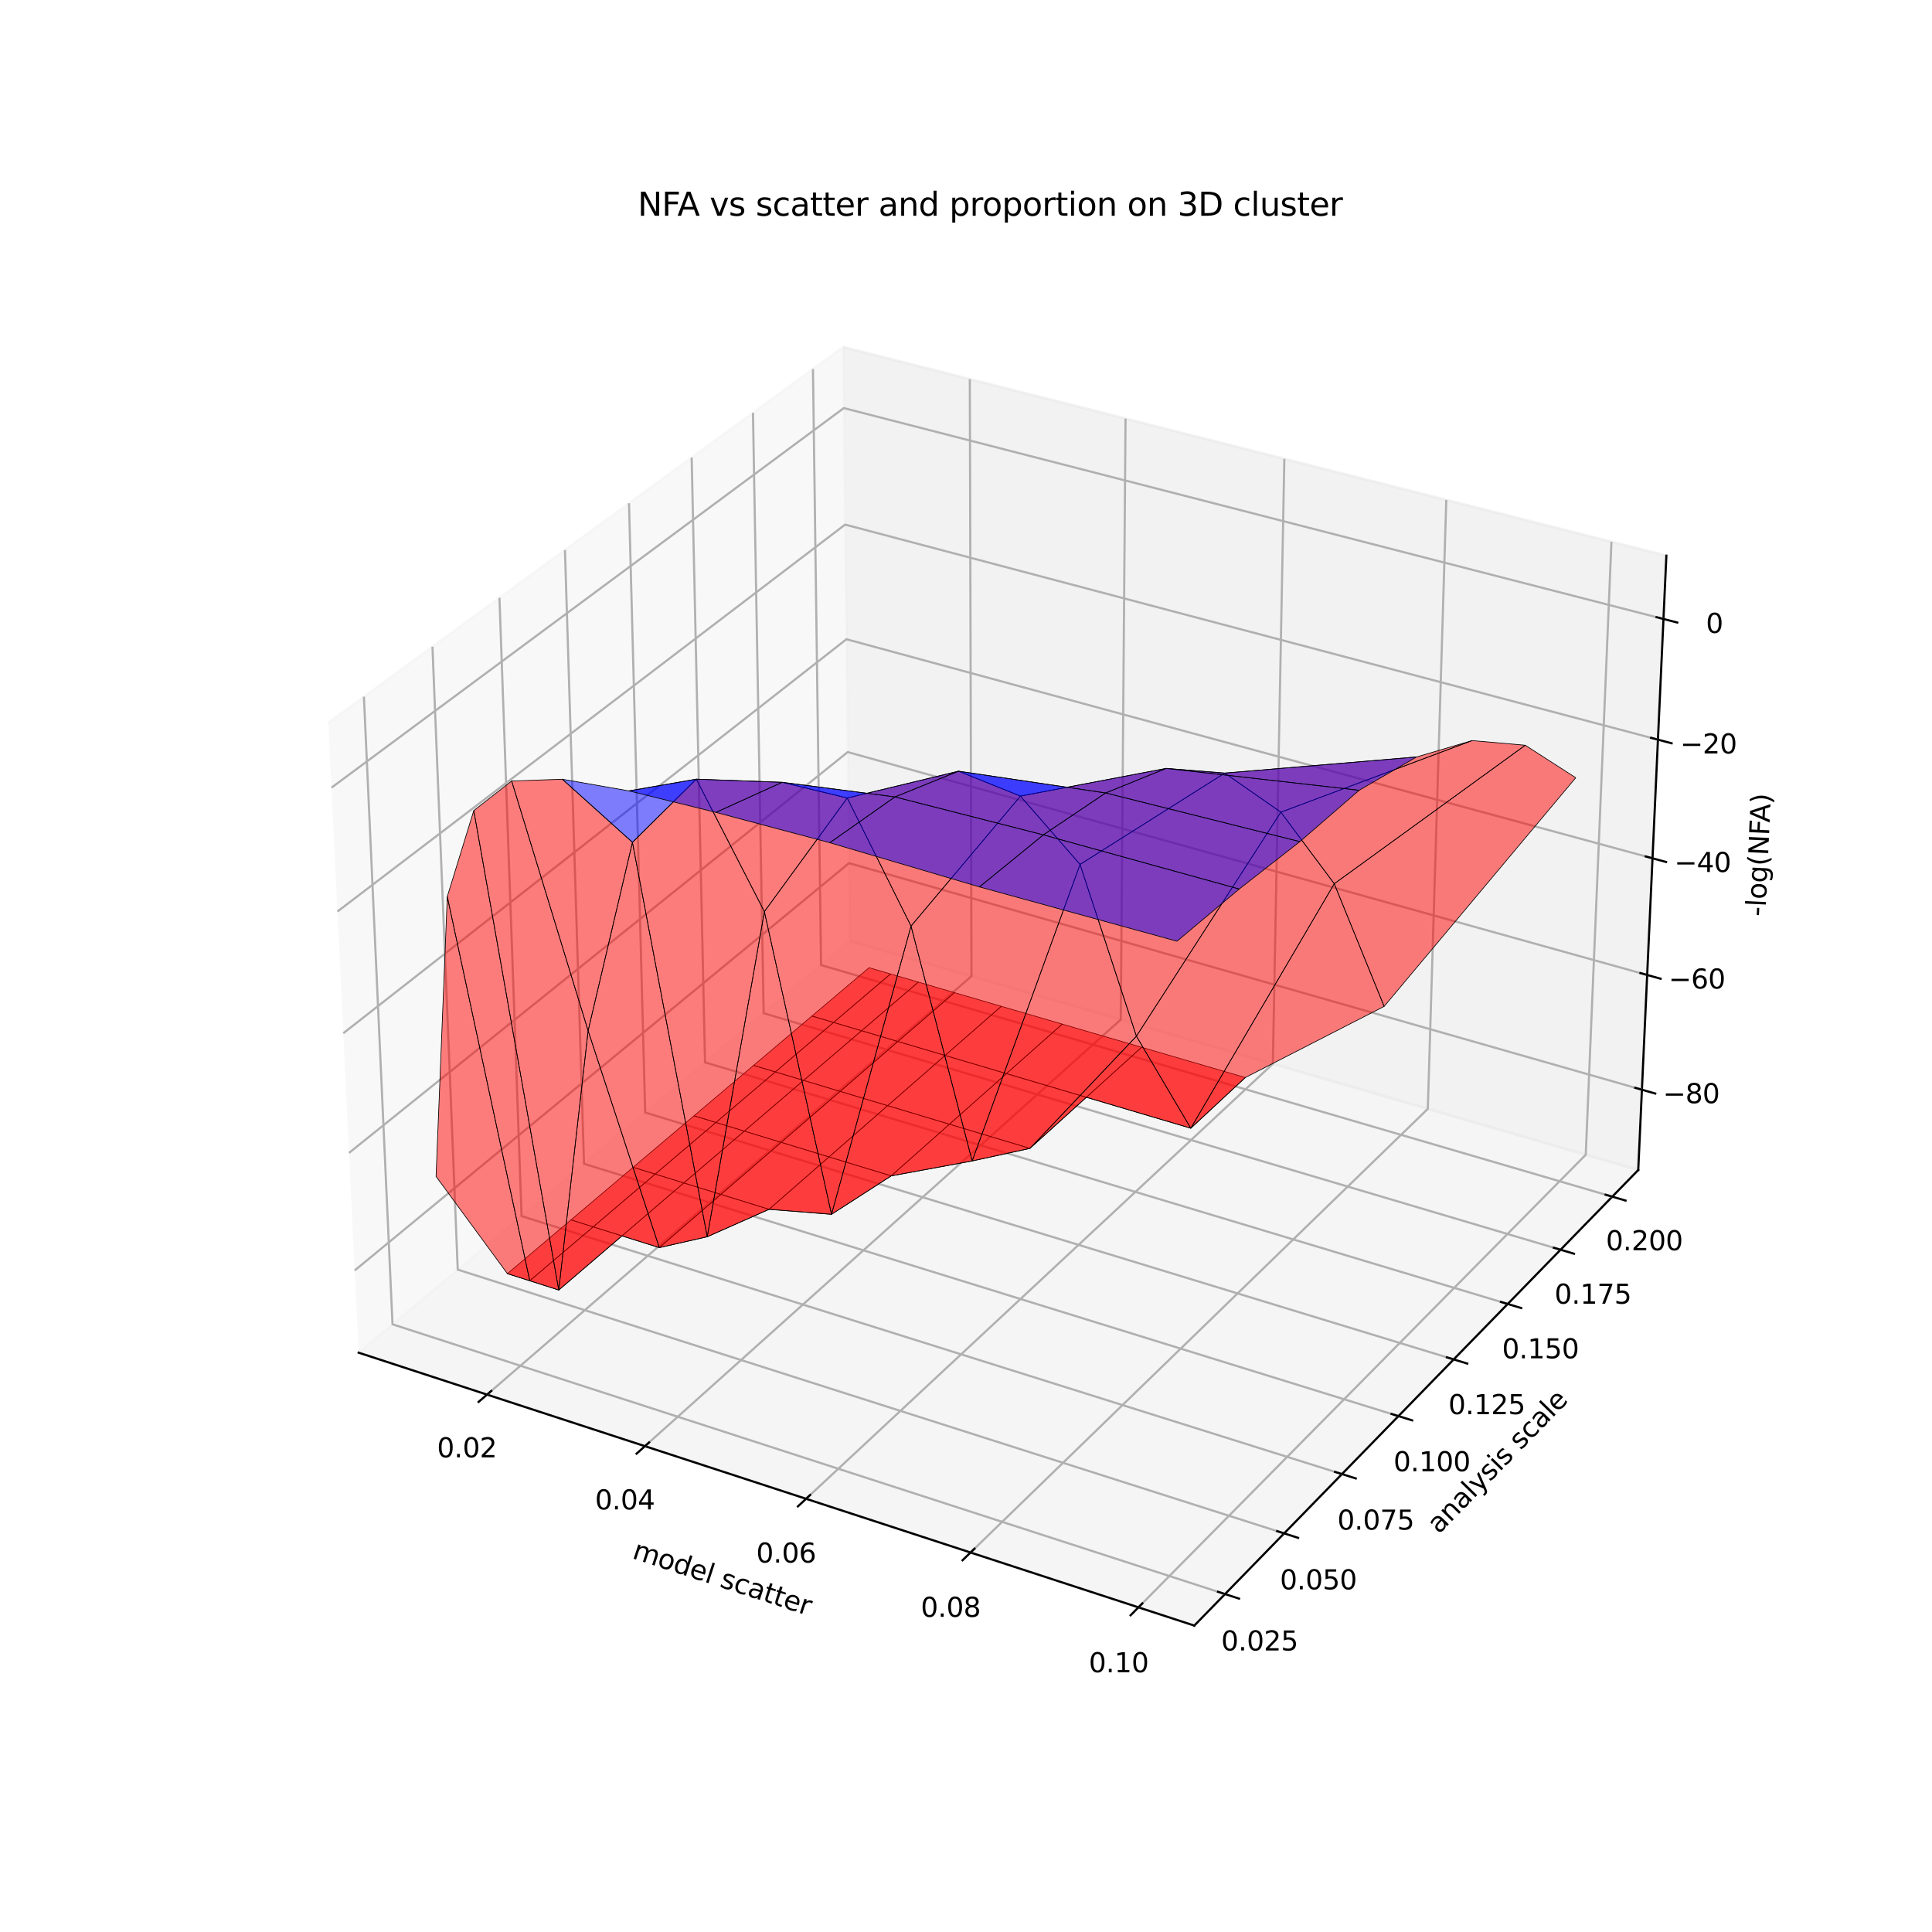 <?xml version="1.0" encoding="utf-8" standalone="no"?>
<!DOCTYPE svg PUBLIC "-//W3C//DTD SVG 1.1//EN"
  "http://www.w3.org/Graphics/SVG/1.1/DTD/svg11.dtd">
<svg xmlns:xlink="http://www.w3.org/1999/xlink" width="720pt" height="720pt" viewBox="0 0 720 720" xmlns="http://www.w3.org/2000/svg" version="1.1">
 <defs>
  <style type="text/css">*{stroke-linejoin: round; stroke-linecap: butt}</style>
 </defs>
 <g id="figure_1">
  <g id="patch_1">
   <path d="M 0 720 
L 720 720 
L 720 0 
L 0 0 
z
" style="fill: #ffffff"/>
  </g>
  <g id="patch_2">
   <path d="M 91.8 640.8 
L 646.2 640.8 
L 646.2 86.4 
L 91.8 86.4 
z
" style="fill: #ffffff"/>
  </g>
  <g id="pane3d_1">
   <g id="patch_3">
    <path d="M 133.661 504.103 
L 316.742 350.641 
L 314.197 129.321 
L 122.355 269.319 
" style="fill: #f2f2f2; opacity: 0.5; stroke: #f2f2f2; stroke-linejoin: miter"/>
   </g>
  </g>
  <g id="pane3d_2">
   <g id="patch_4">
    <path d="M 316.742 350.641 
L 610.522 436.031 
L 621.006 207.088 
L 314.197 129.321 
" style="fill: #e6e6e6; opacity: 0.5; stroke: #e6e6e6; stroke-linejoin: miter"/>
   </g>
  </g>
  <g id="pane3d_3">
   <g id="patch_5">
    <path d="M 133.661 504.103 
L 445.082 605.813 
L 610.522 436.031 
L 316.742 350.641 
" style="fill: #ececec; opacity: 0.5; stroke: #ececec; stroke-linejoin: miter"/>
   </g>
  </g>
  <g id="axis3d_1">
   <g id="line2d_1">
    <path d="M 133.661 504.103 
L 445.082 605.813 
" style="fill: none; stroke: #000000; stroke-width: 0.8; stroke-linecap: square"/>
   </g>
   <g id="text_1">
    <!-- model scatter -->
    <g transform="translate(235.271 580.61)rotate(-341.913)scale(0.1 -0.1)">
     <defs>
      <path id="DejaVuSans-6d" d="M 3328 2828 
Q 3544 3216 3844 3400 
Q 4144 3584 4550 3584 
Q 5097 3584 5394 3201 
Q 5691 2819 5691 2113 
L 5691 0 
L 5113 0 
L 5113 2094 
Q 5113 2597 4934 2840 
Q 4756 3084 4391 3084 
Q 3944 3084 3684 2787 
Q 3425 2491 3425 1978 
L 3425 0 
L 2847 0 
L 2847 2094 
Q 2847 2600 2669 2842 
Q 2491 3084 2119 3084 
Q 1678 3084 1418 2786 
Q 1159 2488 1159 1978 
L 1159 0 
L 581 0 
L 581 3500 
L 1159 3500 
L 1159 2956 
Q 1356 3278 1631 3431 
Q 1906 3584 2284 3584 
Q 2666 3584 2933 3390 
Q 3200 3197 3328 2828 
z
" transform="scale(0.016)"/>
      <path id="DejaVuSans-6f" d="M 1959 3097 
Q 1497 3097 1228 2736 
Q 959 2375 959 1747 
Q 959 1119 1226 758 
Q 1494 397 1959 397 
Q 2419 397 2687 759 
Q 2956 1122 2956 1747 
Q 2956 2369 2687 2733 
Q 2419 3097 1959 3097 
z
M 1959 3584 
Q 2709 3584 3137 3096 
Q 3566 2609 3566 1747 
Q 3566 888 3137 398 
Q 2709 -91 1959 -91 
Q 1206 -91 779 398 
Q 353 888 353 1747 
Q 353 2609 779 3096 
Q 1206 3584 1959 3584 
z
" transform="scale(0.016)"/>
      <path id="DejaVuSans-64" d="M 2906 2969 
L 2906 4863 
L 3481 4863 
L 3481 0 
L 2906 0 
L 2906 525 
Q 2725 213 2448 61 
Q 2172 -91 1784 -91 
Q 1150 -91 751 415 
Q 353 922 353 1747 
Q 353 2572 751 3078 
Q 1150 3584 1784 3584 
Q 2172 3584 2448 3432 
Q 2725 3281 2906 2969 
z
M 947 1747 
Q 947 1113 1208 752 
Q 1469 391 1925 391 
Q 2381 391 2643 752 
Q 2906 1113 2906 1747 
Q 2906 2381 2643 2742 
Q 2381 3103 1925 3103 
Q 1469 3103 1208 2742 
Q 947 2381 947 1747 
z
" transform="scale(0.016)"/>
      <path id="DejaVuSans-65" d="M 3597 1894 
L 3597 1613 
L 953 1613 
Q 991 1019 1311 708 
Q 1631 397 2203 397 
Q 2534 397 2845 478 
Q 3156 559 3463 722 
L 3463 178 
Q 3153 47 2828 -22 
Q 2503 -91 2169 -91 
Q 1331 -91 842 396 
Q 353 884 353 1716 
Q 353 2575 817 3079 
Q 1281 3584 2069 3584 
Q 2775 3584 3186 3129 
Q 3597 2675 3597 1894 
z
M 3022 2063 
Q 3016 2534 2758 2815 
Q 2500 3097 2075 3097 
Q 1594 3097 1305 2825 
Q 1016 2553 972 2059 
L 3022 2063 
z
" transform="scale(0.016)"/>
      <path id="DejaVuSans-6c" d="M 603 4863 
L 1178 4863 
L 1178 0 
L 603 0 
L 603 4863 
z
" transform="scale(0.016)"/>
      <path id="DejaVuSans-20" transform="scale(0.016)"/>
      <path id="DejaVuSans-73" d="M 2834 3397 
L 2834 2853 
Q 2591 2978 2328 3040 
Q 2066 3103 1784 3103 
Q 1356 3103 1142 2972 
Q 928 2841 928 2578 
Q 928 2378 1081 2264 
Q 1234 2150 1697 2047 
L 1894 2003 
Q 2506 1872 2764 1633 
Q 3022 1394 3022 966 
Q 3022 478 2636 193 
Q 2250 -91 1575 -91 
Q 1294 -91 989 -36 
Q 684 19 347 128 
L 347 722 
Q 666 556 975 473 
Q 1284 391 1588 391 
Q 1994 391 2212 530 
Q 2431 669 2431 922 
Q 2431 1156 2273 1281 
Q 2116 1406 1581 1522 
L 1381 1569 
Q 847 1681 609 1914 
Q 372 2147 372 2553 
Q 372 3047 722 3315 
Q 1072 3584 1716 3584 
Q 2034 3584 2315 3537 
Q 2597 3491 2834 3397 
z
" transform="scale(0.016)"/>
      <path id="DejaVuSans-63" d="M 3122 3366 
L 3122 2828 
Q 2878 2963 2633 3030 
Q 2388 3097 2138 3097 
Q 1578 3097 1268 2742 
Q 959 2388 959 1747 
Q 959 1106 1268 751 
Q 1578 397 2138 397 
Q 2388 397 2633 464 
Q 2878 531 3122 666 
L 3122 134 
Q 2881 22 2623 -34 
Q 2366 -91 2075 -91 
Q 1284 -91 818 406 
Q 353 903 353 1747 
Q 353 2603 823 3093 
Q 1294 3584 2113 3584 
Q 2378 3584 2631 3529 
Q 2884 3475 3122 3366 
z
" transform="scale(0.016)"/>
      <path id="DejaVuSans-61" d="M 2194 1759 
Q 1497 1759 1228 1600 
Q 959 1441 959 1056 
Q 959 750 1161 570 
Q 1363 391 1709 391 
Q 2188 391 2477 730 
Q 2766 1069 2766 1631 
L 2766 1759 
L 2194 1759 
z
M 3341 1997 
L 3341 0 
L 2766 0 
L 2766 531 
Q 2569 213 2275 61 
Q 1981 -91 1556 -91 
Q 1019 -91 701 211 
Q 384 513 384 1019 
Q 384 1609 779 1909 
Q 1175 2209 1959 2209 
L 2766 2209 
L 2766 2266 
Q 2766 2663 2505 2880 
Q 2244 3097 1772 3097 
Q 1472 3097 1187 3025 
Q 903 2953 641 2809 
L 641 3341 
Q 956 3463 1253 3523 
Q 1550 3584 1831 3584 
Q 2591 3584 2966 3190 
Q 3341 2797 3341 1997 
z
" transform="scale(0.016)"/>
      <path id="DejaVuSans-74" d="M 1172 4494 
L 1172 3500 
L 2356 3500 
L 2356 3053 
L 1172 3053 
L 1172 1153 
Q 1172 725 1289 603 
Q 1406 481 1766 481 
L 2356 481 
L 2356 0 
L 1766 0 
Q 1100 0 847 248 
Q 594 497 594 1153 
L 594 3053 
L 172 3053 
L 172 3500 
L 594 3500 
L 594 4494 
L 1172 4494 
z
" transform="scale(0.016)"/>
      <path id="DejaVuSans-72" d="M 2631 2963 
Q 2534 3019 2420 3045 
Q 2306 3072 2169 3072 
Q 1681 3072 1420 2755 
Q 1159 2438 1159 1844 
L 1159 0 
L 581 0 
L 581 3500 
L 1159 3500 
L 1159 2956 
Q 1341 3275 1631 3429 
Q 1922 3584 2338 3584 
Q 2397 3584 2469 3576 
Q 2541 3569 2628 3553 
L 2631 2963 
z
" transform="scale(0.016)"/>
     </defs>
     <use xlink:href="#DejaVuSans-6d"/>
     <use xlink:href="#DejaVuSans-6f" x="97.412"/>
     <use xlink:href="#DejaVuSans-64" x="158.594"/>
     <use xlink:href="#DejaVuSans-65" x="222.07"/>
     <use xlink:href="#DejaVuSans-6c" x="283.594"/>
     <use xlink:href="#DejaVuSans-20" x="311.377"/>
     <use xlink:href="#DejaVuSans-73" x="343.164"/>
     <use xlink:href="#DejaVuSans-63" x="395.264"/>
     <use xlink:href="#DejaVuSans-61" x="450.244"/>
     <use xlink:href="#DejaVuSans-74" x="511.523"/>
     <use xlink:href="#DejaVuSans-74" x="550.732"/>
     <use xlink:href="#DejaVuSans-65" x="589.941"/>
     <use xlink:href="#DejaVuSans-72" x="651.465"/>
    </g>
   </g>
   <g id="Line3DCollection_1">
    <path d="M 181.502 519.728 
L 362.042 363.808 
L 361.422 141.291 
" style="fill: none; stroke: #b0b0b0; stroke-width: 0.8"/>
    <path d="M 240.345 538.946 
L 417.675 379.978 
L 419.46 156.002 
" style="fill: none; stroke: #b0b0b0; stroke-width: 0.8"/>
    <path d="M 300.394 558.558 
L 474.352 396.452 
L 478.636 171.001 
" style="fill: none; stroke: #b0b0b0; stroke-width: 0.8"/>
    <path d="M 361.687 578.576 
L 532.105 413.238 
L 538.984 186.298 
" style="fill: none; stroke: #b0b0b0; stroke-width: 0.8"/>
    <path d="M 424.263 599.013 
L 590.963 430.346 
L 600.539 201.9 
" style="fill: none; stroke: #b0b0b0; stroke-width: 0.8"/>
   </g>
   <g id="xtick_1">
    <g id="line2d_2">
     <path d="M 183.075 518.369 
L 178.35 522.45 
" style="fill: none; stroke: #000000; stroke-width: 0.8; stroke-linecap: square"/>
    </g>
    <g id="text_2">
     <!-- 0.02 -->
     <g transform="translate(162.869 543.102)scale(0.1 -0.1)">
      <defs>
       <path id="DejaVuSans-30" d="M 2034 4250 
Q 1547 4250 1301 3770 
Q 1056 3291 1056 2328 
Q 1056 1369 1301 889 
Q 1547 409 2034 409 
Q 2525 409 2770 889 
Q 3016 1369 3016 2328 
Q 3016 3291 2770 3770 
Q 2525 4250 2034 4250 
z
M 2034 4750 
Q 2819 4750 3233 4129 
Q 3647 3509 3647 2328 
Q 3647 1150 3233 529 
Q 2819 -91 2034 -91 
Q 1250 -91 836 529 
Q 422 1150 422 2328 
Q 422 3509 836 4129 
Q 1250 4750 2034 4750 
z
" transform="scale(0.016)"/>
       <path id="DejaVuSans-2e" d="M 684 794 
L 1344 794 
L 1344 0 
L 684 0 
L 684 794 
z
" transform="scale(0.016)"/>
       <path id="DejaVuSans-32" d="M 1228 531 
L 3431 531 
L 3431 0 
L 469 0 
L 469 531 
Q 828 903 1448 1529 
Q 2069 2156 2228 2338 
Q 2531 2678 2651 2914 
Q 2772 3150 2772 3378 
Q 2772 3750 2511 3984 
Q 2250 4219 1831 4219 
Q 1534 4219 1204 4116 
Q 875 4013 500 3803 
L 500 4441 
Q 881 4594 1212 4672 
Q 1544 4750 1819 4750 
Q 2544 4750 2975 4387 
Q 3406 4025 3406 3419 
Q 3406 3131 3298 2873 
Q 3191 2616 2906 2266 
Q 2828 2175 2409 1742 
Q 1991 1309 1228 531 
z
" transform="scale(0.016)"/>
      </defs>
      <use xlink:href="#DejaVuSans-30"/>
      <use xlink:href="#DejaVuSans-2e" x="63.623"/>
      <use xlink:href="#DejaVuSans-30" x="95.41"/>
      <use xlink:href="#DejaVuSans-32" x="159.033"/>
     </g>
    </g>
   </g>
   <g id="xtick_2">
    <g id="line2d_3">
     <path d="M 241.891 537.56 
L 237.246 541.724 
" style="fill: none; stroke: #000000; stroke-width: 0.8; stroke-linecap: square"/>
    </g>
    <g id="text_3">
     <!-- 0.04 -->
     <g transform="translate(221.742 562.515)scale(0.1 -0.1)">
      <defs>
       <path id="DejaVuSans-34" d="M 2419 4116 
L 825 1625 
L 2419 1625 
L 2419 4116 
z
M 2253 4666 
L 3047 4666 
L 3047 1625 
L 3713 1625 
L 3713 1100 
L 3047 1100 
L 3047 0 
L 2419 0 
L 2419 1100 
L 313 1100 
L 313 1709 
L 2253 4666 
z
" transform="scale(0.016)"/>
      </defs>
      <use xlink:href="#DejaVuSans-30"/>
      <use xlink:href="#DejaVuSans-2e" x="63.623"/>
      <use xlink:href="#DejaVuSans-30" x="95.41"/>
      <use xlink:href="#DejaVuSans-34" x="159.033"/>
     </g>
    </g>
   </g>
   <g id="xtick_3">
    <g id="line2d_4">
     <path d="M 301.912 557.143 
L 297.351 561.393 
" style="fill: none; stroke: #000000; stroke-width: 0.8; stroke-linecap: square"/>
    </g>
    <g id="text_4">
     <!-- 0.06 -->
     <g transform="translate(281.824 582.327)scale(0.1 -0.1)">
      <defs>
       <path id="DejaVuSans-36" d="M 2113 2584 
Q 1688 2584 1439 2293 
Q 1191 2003 1191 1497 
Q 1191 994 1439 701 
Q 1688 409 2113 409 
Q 2538 409 2786 701 
Q 3034 994 3034 1497 
Q 3034 2003 2786 2293 
Q 2538 2584 2113 2584 
z
M 3366 4563 
L 3366 3988 
Q 3128 4100 2886 4159 
Q 2644 4219 2406 4219 
Q 1781 4219 1451 3797 
Q 1122 3375 1075 2522 
Q 1259 2794 1537 2939 
Q 1816 3084 2150 3084 
Q 2853 3084 3261 2657 
Q 3669 2231 3669 1497 
Q 3669 778 3244 343 
Q 2819 -91 2113 -91 
Q 1303 -91 875 529 
Q 447 1150 447 2328 
Q 447 3434 972 4092 
Q 1497 4750 2381 4750 
Q 2619 4750 2861 4703 
Q 3103 4656 3366 4563 
z
" transform="scale(0.016)"/>
      </defs>
      <use xlink:href="#DejaVuSans-30"/>
      <use xlink:href="#DejaVuSans-2e" x="63.623"/>
      <use xlink:href="#DejaVuSans-30" x="95.41"/>
      <use xlink:href="#DejaVuSans-36" x="159.033"/>
     </g>
    </g>
   </g>
   <g id="xtick_4">
    <g id="line2d_5">
     <path d="M 363.175 577.132 
L 358.703 581.47 
" style="fill: none; stroke: #000000; stroke-width: 0.8; stroke-linecap: square"/>
    </g>
    <g id="text_5">
     <!-- 0.08 -->
     <g transform="translate(343.152 602.55)scale(0.1 -0.1)">
      <defs>
       <path id="DejaVuSans-38" d="M 2034 2216 
Q 1584 2216 1326 1975 
Q 1069 1734 1069 1313 
Q 1069 891 1326 650 
Q 1584 409 2034 409 
Q 2484 409 2743 651 
Q 3003 894 3003 1313 
Q 3003 1734 2745 1975 
Q 2488 2216 2034 2216 
z
M 1403 2484 
Q 997 2584 770 2862 
Q 544 3141 544 3541 
Q 544 4100 942 4425 
Q 1341 4750 2034 4750 
Q 2731 4750 3128 4425 
Q 3525 4100 3525 3541 
Q 3525 3141 3298 2862 
Q 3072 2584 2669 2484 
Q 3125 2378 3379 2068 
Q 3634 1759 3634 1313 
Q 3634 634 3220 271 
Q 2806 -91 2034 -91 
Q 1263 -91 848 271 
Q 434 634 434 1313 
Q 434 1759 690 2068 
Q 947 2378 1403 2484 
z
M 1172 3481 
Q 1172 3119 1398 2916 
Q 1625 2713 2034 2713 
Q 2441 2713 2670 2916 
Q 2900 3119 2900 3481 
Q 2900 3844 2670 4047 
Q 2441 4250 2034 4250 
Q 1625 4250 1398 4047 
Q 1172 3844 1172 3481 
z
" transform="scale(0.016)"/>
      </defs>
      <use xlink:href="#DejaVuSans-30"/>
      <use xlink:href="#DejaVuSans-2e" x="63.623"/>
      <use xlink:href="#DejaVuSans-30" x="95.41"/>
      <use xlink:href="#DejaVuSans-38" x="159.033"/>
     </g>
    </g>
   </g>
   <g id="xtick_5">
    <g id="line2d_6">
     <path d="M 425.72 597.539 
L 421.342 601.969 
" style="fill: none; stroke: #000000; stroke-width: 0.8; stroke-linecap: square"/>
    </g>
    <g id="text_6">
     <!-- 0.10 -->
     <g transform="translate(405.768 623.197)scale(0.1 -0.1)">
      <defs>
       <path id="DejaVuSans-31" d="M 794 531 
L 1825 531 
L 1825 4091 
L 703 3866 
L 703 4441 
L 1819 4666 
L 2450 4666 
L 2450 531 
L 3481 531 
L 3481 0 
L 794 0 
L 794 531 
z
" transform="scale(0.016)"/>
      </defs>
      <use xlink:href="#DejaVuSans-30"/>
      <use xlink:href="#DejaVuSans-2e" x="63.623"/>
      <use xlink:href="#DejaVuSans-31" x="95.41"/>
      <use xlink:href="#DejaVuSans-30" x="159.033"/>
     </g>
    </g>
   </g>
  </g>
  <g id="axis3d_2">
   <g id="line2d_7">
    <path d="M 610.522 436.031 
L 445.082 605.813 
" style="fill: none; stroke: #000000; stroke-width: 0.8; stroke-linecap: square"/>
   </g>
   <g id="text_7">
    <!-- analysis scale -->
    <g transform="translate(536.207 571.903)rotate(-45.742)scale(0.1 -0.1)">
     <defs>
      <path id="DejaVuSans-6e" d="M 3513 2113 
L 3513 0 
L 2938 0 
L 2938 2094 
Q 2938 2591 2744 2837 
Q 2550 3084 2163 3084 
Q 1697 3084 1428 2787 
Q 1159 2491 1159 1978 
L 1159 0 
L 581 0 
L 581 3500 
L 1159 3500 
L 1159 2956 
Q 1366 3272 1645 3428 
Q 1925 3584 2291 3584 
Q 2894 3584 3203 3211 
Q 3513 2838 3513 2113 
z
" transform="scale(0.016)"/>
      <path id="DejaVuSans-79" d="M 2059 -325 
Q 1816 -950 1584 -1140 
Q 1353 -1331 966 -1331 
L 506 -1331 
L 506 -850 
L 844 -850 
Q 1081 -850 1212 -737 
Q 1344 -625 1503 -206 
L 1606 56 
L 191 3500 
L 800 3500 
L 1894 763 
L 2988 3500 
L 3597 3500 
L 2059 -325 
z
" transform="scale(0.016)"/>
      <path id="DejaVuSans-69" d="M 603 3500 
L 1178 3500 
L 1178 0 
L 603 0 
L 603 3500 
z
M 603 4863 
L 1178 4863 
L 1178 4134 
L 603 4134 
L 603 4863 
z
" transform="scale(0.016)"/>
     </defs>
     <use xlink:href="#DejaVuSans-61"/>
     <use xlink:href="#DejaVuSans-6e" x="61.279"/>
     <use xlink:href="#DejaVuSans-61" x="124.658"/>
     <use xlink:href="#DejaVuSans-6c" x="185.938"/>
     <use xlink:href="#DejaVuSans-79" x="213.721"/>
     <use xlink:href="#DejaVuSans-73" x="272.9"/>
     <use xlink:href="#DejaVuSans-69" x="325"/>
     <use xlink:href="#DejaVuSans-73" x="352.783"/>
     <use xlink:href="#DejaVuSans-20" x="404.883"/>
     <use xlink:href="#DejaVuSans-73" x="436.67"/>
     <use xlink:href="#DejaVuSans-63" x="488.77"/>
     <use xlink:href="#DejaVuSans-61" x="543.75"/>
     <use xlink:href="#DejaVuSans-6c" x="605.029"/>
     <use xlink:href="#DejaVuSans-65" x="632.812"/>
    </g>
   </g>
   <g id="Line3DCollection_2">
    <path d="M 135.621 259.637 
L 146.277 493.528 
L 456.529 594.065 
" style="fill: none; stroke: #b0b0b0; stroke-width: 0.8"/>
    <path d="M 161.164 240.997 
L 170.586 473.151 
L 478.567 571.449 
" style="fill: none; stroke: #b0b0b0; stroke-width: 0.8"/>
    <path d="M 186.131 222.777 
L 194.371 453.214 
L 500.104 549.347 
" style="fill: none; stroke: #b0b0b0; stroke-width: 0.8"/>
    <path d="M 210.541 204.964 
L 217.648 433.703 
L 521.157 527.741 
" style="fill: none; stroke: #b0b0b0; stroke-width: 0.8"/>
    <path d="M 234.413 187.544 
L 240.433 414.605 
L 541.743 506.615 
" style="fill: none; stroke: #b0b0b0; stroke-width: 0.8"/>
    <path d="M 257.763 170.504 
L 262.741 395.905 
L 561.876 485.953 
" style="fill: none; stroke: #b0b0b0; stroke-width: 0.8"/>
    <path d="M 280.61 153.831 
L 284.588 377.593 
L 581.571 465.741 
" style="fill: none; stroke: #b0b0b0; stroke-width: 0.8"/>
    <path d="M 302.968 137.515 
L 305.987 359.655 
L 600.844 445.963 
" style="fill: none; stroke: #b0b0b0; stroke-width: 0.8"/>
   </g>
   <g id="xtick_6">
    <g id="line2d_8">
     <path d="M 453.914 593.218 
L 461.765 595.762 
" style="fill: none; stroke: #000000; stroke-width: 0.8; stroke-linecap: square"/>
    </g>
    <g id="text_8">
     <!-- 0.025 -->
     <g transform="translate(455.092 615.083)scale(0.1 -0.1)">
      <defs>
       <path id="DejaVuSans-35" d="M 691 4666 
L 3169 4666 
L 3169 4134 
L 1269 4134 
L 1269 2991 
Q 1406 3038 1543 3061 
Q 1681 3084 1819 3084 
Q 2600 3084 3056 2656 
Q 3513 2228 3513 1497 
Q 3513 744 3044 326 
Q 2575 -91 1722 -91 
Q 1428 -91 1123 -41 
Q 819 9 494 109 
L 494 744 
Q 775 591 1075 516 
Q 1375 441 1709 441 
Q 2250 441 2565 725 
Q 2881 1009 2881 1497 
Q 2881 1984 2565 2268 
Q 2250 2553 1709 2553 
Q 1456 2553 1204 2497 
Q 953 2441 691 2322 
L 691 4666 
z
" transform="scale(0.016)"/>
      </defs>
      <use xlink:href="#DejaVuSans-30"/>
      <use xlink:href="#DejaVuSans-2e" x="63.623"/>
      <use xlink:href="#DejaVuSans-30" x="95.41"/>
      <use xlink:href="#DejaVuSans-32" x="159.033"/>
      <use xlink:href="#DejaVuSans-35" x="222.656"/>
     </g>
    </g>
   </g>
   <g id="xtick_7">
    <g id="line2d_9">
     <path d="M 475.973 570.621 
L 483.761 573.107 
" style="fill: none; stroke: #000000; stroke-width: 0.8; stroke-linecap: square"/>
    </g>
    <g id="text_9">
     <!-- 0.050 -->
     <g transform="translate(476.988 592.306)scale(0.1 -0.1)">
      <use xlink:href="#DejaVuSans-30"/>
      <use xlink:href="#DejaVuSans-2e" x="63.623"/>
      <use xlink:href="#DejaVuSans-30" x="95.41"/>
      <use xlink:href="#DejaVuSans-35" x="159.033"/>
      <use xlink:href="#DejaVuSans-30" x="222.656"/>
     </g>
    </g>
   </g>
   <g id="xtick_8">
    <g id="line2d_10">
     <path d="M 497.53 548.537 
L 505.257 550.967 
" style="fill: none; stroke: #000000; stroke-width: 0.8; stroke-linecap: square"/>
    </g>
    <g id="text_10">
     <!-- 0.075 -->
     <g transform="translate(498.386 570.047)scale(0.1 -0.1)">
      <defs>
       <path id="DejaVuSans-37" d="M 525 4666 
L 3525 4666 
L 3525 4397 
L 1831 0 
L 1172 0 
L 2766 4134 
L 525 4134 
L 525 4666 
z
" transform="scale(0.016)"/>
      </defs>
      <use xlink:href="#DejaVuSans-30"/>
      <use xlink:href="#DejaVuSans-2e" x="63.623"/>
      <use xlink:href="#DejaVuSans-30" x="95.41"/>
      <use xlink:href="#DejaVuSans-37" x="159.033"/>
      <use xlink:href="#DejaVuSans-35" x="222.656"/>
     </g>
    </g>
   </g>
   <g id="xtick_9">
    <g id="line2d_11">
     <path d="M 518.604 526.95 
L 526.27 529.325 
" style="fill: none; stroke: #000000; stroke-width: 0.8; stroke-linecap: square"/>
    </g>
    <g id="text_11">
     <!-- 0.100 -->
     <g transform="translate(519.304 548.288)scale(0.1 -0.1)">
      <use xlink:href="#DejaVuSans-30"/>
      <use xlink:href="#DejaVuSans-2e" x="63.623"/>
      <use xlink:href="#DejaVuSans-31" x="95.41"/>
      <use xlink:href="#DejaVuSans-30" x="159.033"/>
      <use xlink:href="#DejaVuSans-30" x="222.656"/>
     </g>
    </g>
   </g>
   <g id="xtick_10">
    <g id="line2d_12">
     <path d="M 539.209 505.841 
L 546.816 508.164 
" style="fill: none; stroke: #000000; stroke-width: 0.8; stroke-linecap: square"/>
    </g>
    <g id="text_12">
     <!-- 0.125 -->
     <g transform="translate(539.756 527.012)scale(0.1 -0.1)">
      <use xlink:href="#DejaVuSans-30"/>
      <use xlink:href="#DejaVuSans-2e" x="63.623"/>
      <use xlink:href="#DejaVuSans-31" x="95.41"/>
      <use xlink:href="#DejaVuSans-32" x="159.033"/>
      <use xlink:href="#DejaVuSans-35" x="222.656"/>
     </g>
    </g>
   </g>
   <g id="xtick_11">
    <g id="line2d_13">
     <path d="M 559.362 485.197 
L 566.91 487.469 
" style="fill: none; stroke: #000000; stroke-width: 0.8; stroke-linecap: square"/>
    </g>
    <g id="text_13">
     <!-- 0.150 -->
     <g transform="translate(559.76 506.204)scale(0.1 -0.1)">
      <use xlink:href="#DejaVuSans-30"/>
      <use xlink:href="#DejaVuSans-2e" x="63.623"/>
      <use xlink:href="#DejaVuSans-31" x="95.41"/>
      <use xlink:href="#DejaVuSans-35" x="159.033"/>
      <use xlink:href="#DejaVuSans-30" x="222.656"/>
     </g>
    </g>
   </g>
   <g id="xtick_12">
    <g id="line2d_14">
     <path d="M 579.077 465 
L 586.566 467.223 
" style="fill: none; stroke: #000000; stroke-width: 0.8; stroke-linecap: square"/>
    </g>
    <g id="text_14">
     <!-- 0.175 -->
     <g transform="translate(579.328 485.849)scale(0.1 -0.1)">
      <use xlink:href="#DejaVuSans-30"/>
      <use xlink:href="#DejaVuSans-2e" x="63.623"/>
      <use xlink:href="#DejaVuSans-31" x="95.41"/>
      <use xlink:href="#DejaVuSans-37" x="159.033"/>
      <use xlink:href="#DejaVuSans-35" x="222.656"/>
     </g>
    </g>
   </g>
   <g id="xtick_13">
    <g id="line2d_15">
     <path d="M 598.368 445.238 
L 605.8 447.414 
" style="fill: none; stroke: #000000; stroke-width: 0.8; stroke-linecap: square"/>
    </g>
    <g id="text_15">
     <!-- 0.200 -->
     <g transform="translate(598.475 465.931)scale(0.1 -0.1)">
      <use xlink:href="#DejaVuSans-30"/>
      <use xlink:href="#DejaVuSans-2e" x="63.623"/>
      <use xlink:href="#DejaVuSans-32" x="95.41"/>
      <use xlink:href="#DejaVuSans-30" x="159.033"/>
      <use xlink:href="#DejaVuSans-30" x="222.656"/>
     </g>
    </g>
   </g>
  </g>
  <g id="axis3d_3">
   <g id="line2d_16">
    <path d="M 610.522 436.031 
L 621.006 207.088 
" style="fill: none; stroke: #000000; stroke-width: 0.8; stroke-linecap: square"/>
   </g>
   <g id="text_16">
    <!-- -log(NFA) -->
    <g transform="translate(657.873 341.65)rotate(-87.378)scale(0.1 -0.1)">
     <defs>
      <path id="DejaVuSans-2d" d="M 313 2009 
L 1997 2009 
L 1997 1497 
L 313 1497 
L 313 2009 
z
" transform="scale(0.016)"/>
      <path id="DejaVuSans-67" d="M 2906 1791 
Q 2906 2416 2648 2759 
Q 2391 3103 1925 3103 
Q 1463 3103 1205 2759 
Q 947 2416 947 1791 
Q 947 1169 1205 825 
Q 1463 481 1925 481 
Q 2391 481 2648 825 
Q 2906 1169 2906 1791 
z
M 3481 434 
Q 3481 -459 3084 -895 
Q 2688 -1331 1869 -1331 
Q 1566 -1331 1297 -1286 
Q 1028 -1241 775 -1147 
L 775 -588 
Q 1028 -725 1275 -790 
Q 1522 -856 1778 -856 
Q 2344 -856 2625 -561 
Q 2906 -266 2906 331 
L 2906 616 
Q 2728 306 2450 153 
Q 2172 0 1784 0 
Q 1141 0 747 490 
Q 353 981 353 1791 
Q 353 2603 747 3093 
Q 1141 3584 1784 3584 
Q 2172 3584 2450 3431 
Q 2728 3278 2906 2969 
L 2906 3500 
L 3481 3500 
L 3481 434 
z
" transform="scale(0.016)"/>
      <path id="DejaVuSans-28" d="M 1984 4856 
Q 1566 4138 1362 3434 
Q 1159 2731 1159 2009 
Q 1159 1288 1364 580 
Q 1569 -128 1984 -844 
L 1484 -844 
Q 1016 -109 783 600 
Q 550 1309 550 2009 
Q 550 2706 781 3412 
Q 1013 4119 1484 4856 
L 1984 4856 
z
" transform="scale(0.016)"/>
      <path id="DejaVuSans-4e" d="M 628 4666 
L 1478 4666 
L 3547 763 
L 3547 4666 
L 4159 4666 
L 4159 0 
L 3309 0 
L 1241 3903 
L 1241 0 
L 628 0 
L 628 4666 
z
" transform="scale(0.016)"/>
      <path id="DejaVuSans-46" d="M 628 4666 
L 3309 4666 
L 3309 4134 
L 1259 4134 
L 1259 2759 
L 3109 2759 
L 3109 2228 
L 1259 2228 
L 1259 0 
L 628 0 
L 628 4666 
z
" transform="scale(0.016)"/>
      <path id="DejaVuSans-41" d="M 2188 4044 
L 1331 1722 
L 3047 1722 
L 2188 4044 
z
M 1831 4666 
L 2547 4666 
L 4325 0 
L 3669 0 
L 3244 1197 
L 1141 1197 
L 716 0 
L 50 0 
L 1831 4666 
z
" transform="scale(0.016)"/>
      <path id="DejaVuSans-29" d="M 513 4856 
L 1013 4856 
Q 1481 4119 1714 3412 
Q 1947 2706 1947 2009 
Q 1947 1309 1714 600 
Q 1481 -109 1013 -844 
L 513 -844 
Q 928 -128 1133 580 
Q 1338 1288 1338 2009 
Q 1338 2731 1133 3434 
Q 928 4138 513 4856 
z
" transform="scale(0.016)"/>
     </defs>
     <use xlink:href="#DejaVuSans-2d"/>
     <use xlink:href="#DejaVuSans-6c" x="36.084"/>
     <use xlink:href="#DejaVuSans-6f" x="63.867"/>
     <use xlink:href="#DejaVuSans-67" x="125.049"/>
     <use xlink:href="#DejaVuSans-28" x="188.525"/>
     <use xlink:href="#DejaVuSans-4e" x="227.539"/>
     <use xlink:href="#DejaVuSans-46" x="302.344"/>
     <use xlink:href="#DejaVuSans-41" x="350.738"/>
     <use xlink:href="#DejaVuSans-29" x="419.146"/>
    </g>
   </g>
   <g id="Line3DCollection_3">
    <path d="M 611.892 406.106 
L 316.409 321.66 
L 132.185 473.46 
" style="fill: none; stroke: #b0b0b0; stroke-width: 0.8"/>
    <path d="M 613.85 363.343 
L 315.933 280.272 
L 130.075 429.647 
" style="fill: none; stroke: #b0b0b0; stroke-width: 0.8"/>
    <path d="M 615.841 319.863 
L 315.449 238.224 
L 127.929 385.07 
" style="fill: none; stroke: #b0b0b0; stroke-width: 0.8"/>
    <path d="M 617.866 275.646 
L 314.958 195.499 
L 125.744 339.71 
" style="fill: none; stroke: #b0b0b0; stroke-width: 0.8"/>
    <path d="M 619.925 230.676 
L 314.459 152.08 
L 123.521 293.545 
" style="fill: none; stroke: #b0b0b0; stroke-width: 0.8"/>
   </g>
   <g id="xtick_14">
    <g id="line2d_17">
     <path d="M 609.411 405.398 
L 616.859 407.526 
" style="fill: none; stroke: #000000; stroke-width: 0.8; stroke-linecap: square"/>
    </g>
    <g id="text_17">
     <!-- −80 -->
     <g transform="translate(619.722 411.124)scale(0.1 -0.1)">
      <defs>
       <path id="DejaVuSans-2212" d="M 678 2272 
L 4684 2272 
L 4684 1741 
L 678 1741 
L 678 2272 
z
" transform="scale(0.016)"/>
      </defs>
      <use xlink:href="#DejaVuSans-2212"/>
      <use xlink:href="#DejaVuSans-38" x="83.789"/>
      <use xlink:href="#DejaVuSans-30" x="147.412"/>
     </g>
    </g>
   </g>
   <g id="xtick_15">
    <g id="line2d_18">
     <path d="M 611.348 362.646 
L 618.86 364.74 
" style="fill: none; stroke: #000000; stroke-width: 0.8; stroke-linecap: square"/>
    </g>
    <g id="text_18">
     <!-- −60 -->
     <g transform="translate(621.83 368.402)scale(0.1 -0.1)">
      <use xlink:href="#DejaVuSans-2212"/>
      <use xlink:href="#DejaVuSans-36" x="83.789"/>
      <use xlink:href="#DejaVuSans-30" x="147.412"/>
     </g>
    </g>
   </g>
   <g id="xtick_16">
    <g id="line2d_19">
     <path d="M 613.318 319.177 
L 620.895 321.236 
" style="fill: none; stroke: #000000; stroke-width: 0.8; stroke-linecap: square"/>
    </g>
    <g id="text_19">
     <!-- −40 -->
     <g transform="translate(623.973 324.964)scale(0.1 -0.1)">
      <use xlink:href="#DejaVuSans-2212"/>
      <use xlink:href="#DejaVuSans-34" x="83.789"/>
      <use xlink:href="#DejaVuSans-30" x="147.412"/>
     </g>
    </g>
   </g>
   <g id="xtick_17">
    <g id="line2d_20">
     <path d="M 615.32 274.973 
L 622.964 276.995 
" style="fill: none; stroke: #000000; stroke-width: 0.8; stroke-linecap: square"/>
    </g>
    <g id="text_20">
     <!-- −20 -->
     <g transform="translate(626.153 280.793)scale(0.1 -0.1)">
      <use xlink:href="#DejaVuSans-2212"/>
      <use xlink:href="#DejaVuSans-32" x="83.789"/>
      <use xlink:href="#DejaVuSans-30" x="147.412"/>
     </g>
    </g>
   </g>
   <g id="xtick_18">
    <g id="line2d_21">
     <path d="M 617.357 230.015 
L 625.069 231.999 
" style="fill: none; stroke: #000000; stroke-width: 0.8; stroke-linecap: square"/>
    </g>
    <g id="text_21">
     <!-- 0 -->
     <g transform="translate(635.741 235.868)scale(0.1 -0.1)">
      <use xlink:href="#DejaVuSans-30"/>
     </g>
    </g>
   </g>
  </g>
  <g id="axes_1">
   <g id="Poly3DCollection_1">
    <path d="M 302.575 378.648 
L 310.635 381.035 
L 331.878 362.968 
L 323.872 360.631 
z
" clip-path="url(#p4055e9ef24)" style="fill: #ff0000; fill-opacity: 0.5; stroke: #000000; stroke-width: 0.25"/>
    <path d="M 310.635 381.035 
L 321.078 384.127 
L 342.25 365.997 
L 331.878 362.968 
z
" clip-path="url(#p4055e9ef24)" style="fill: #ff0000; fill-opacity: 0.5; stroke: #000000; stroke-width: 0.25"/>
    <path d="M 321.078 384.127 
L 334.621 388.136 
L 355.701 369.924 
L 342.25 365.997 
z
" clip-path="url(#p4055e9ef24)" style="fill: #ff0000; fill-opacity: 0.5; stroke: #000000; stroke-width: 0.25"/>
    <path d="M 334.621 388.136 
L 352.203 393.342 
L 373.162 375.023 
L 355.701 369.924 
z
" clip-path="url(#p4055e9ef24)" style="fill: #ff0000; fill-opacity: 0.5; stroke: #000000; stroke-width: 0.25"/>
    <path d="M 352.203 393.342 
L 375.065 400.111 
L 395.866 381.652 
L 373.162 375.023 
z
" clip-path="url(#p4055e9ef24)" style="fill: #ff0000; fill-opacity: 0.5; stroke: #000000; stroke-width: 0.25"/>
    <path d="M 280.831 397.044 
L 288.946 399.481 
L 310.635 381.035 
L 302.575 378.648 
z
" clip-path="url(#p4055e9ef24)" style="fill: #ff0000; fill-opacity: 0.5; stroke: #000000; stroke-width: 0.25"/>
    <path d="M 288.946 399.481 
L 299.46 402.638 
L 321.078 384.127 
L 310.635 381.035 
z
" clip-path="url(#p4055e9ef24)" style="fill: #ff0000; fill-opacity: 0.5; stroke: #000000; stroke-width: 0.25"/>
    <path d="M 375.065 400.111 
L 404.854 408.931 
L 425.446 390.289 
L 395.866 381.652 
z
" clip-path="url(#p4055e9ef24)" style="fill: #ff0000; fill-opacity: 0.5; stroke: #000000; stroke-width: 0.25"/>
    <path d="M 299.46 402.638 
L 313.096 406.733 
L 334.621 388.136 
L 321.078 384.127 
z
" clip-path="url(#p4055e9ef24)" style="fill: #ff0000; fill-opacity: 0.5; stroke: #000000; stroke-width: 0.25"/>
    <path d="M 313.096 406.733 
L 330.8 412.049 
L 352.203 393.342 
L 334.621 388.136 
z
" clip-path="url(#p4055e9ef24)" style="fill: #ff0000; fill-opacity: 0.5; stroke: #000000; stroke-width: 0.25"/>
    <path d="M 404.854 408.931 
L 443.768 420.454 
L 464.082 401.571 
L 425.446 390.289 
z
" clip-path="url(#p4055e9ef24)" style="fill: #ff0000; fill-opacity: 0.5; stroke: #000000; stroke-width: 0.25"/>
    <path d="M 330.8 412.049 
L 353.822 418.963 
L 375.065 400.111 
L 352.203 393.342 
z
" clip-path="url(#p4055e9ef24)" style="fill: #ff0000; fill-opacity: 0.5; stroke: #000000; stroke-width: 0.25"/>
    <path d="M 258.626 415.829 
L 266.796 418.318 
L 288.946 399.481 
L 280.831 397.044 
z
" clip-path="url(#p4055e9ef24)" style="fill: #ff0000; fill-opacity: 0.5; stroke: #000000; stroke-width: 0.25"/>
    <path d="M 266.796 418.318 
L 277.382 421.543 
L 299.46 402.638 
L 288.946 399.481 
z
" clip-path="url(#p4055e9ef24)" style="fill: #ff0000; fill-opacity: 0.5; stroke: #000000; stroke-width: 0.25"/>
    <path d="M 353.822 418.963 
L 383.822 427.972 
L 404.854 408.931 
L 375.065 400.111 
z
" clip-path="url(#p4055e9ef24)" style="fill: #ff0000; fill-opacity: 0.5; stroke: #000000; stroke-width: 0.25"/>
    <path d="M 277.382 421.543 
L 291.112 425.726 
L 313.096 406.733 
L 299.46 402.638 
z
" clip-path="url(#p4055e9ef24)" style="fill: #ff0000; fill-opacity: 0.5; stroke: #000000; stroke-width: 0.25"/>
    <path d="M 291.112 425.726 
L 308.939 431.156 
L 330.8 412.049 
L 313.096 406.733 
z
" clip-path="url(#p4055e9ef24)" style="fill: #ff0000; fill-opacity: 0.5; stroke: #000000; stroke-width: 0.25"/>
    <path d="M 308.939 431.156 
L 332.123 438.219 
L 353.822 418.963 
L 330.8 412.049 
z
" clip-path="url(#p4055e9ef24)" style="fill: #ff0000; fill-opacity: 0.5; stroke: #000000; stroke-width: 0.25"/>
    <path d="M 235.944 435.018 
L 244.17 437.561 
L 266.796 418.318 
L 258.626 415.829 
z
" clip-path="url(#p4055e9ef24)" style="fill: #ff0000; fill-opacity: 0.5; stroke: #000000; stroke-width: 0.25"/>
    <path d="M 383.822 427.972 
L 423.506 386.148 
L 443.768 420.454 
L 404.854 408.931 
z
" clip-path="url(#p4055e9ef24)" style="fill: #ff0000; fill-opacity: 0.5; stroke: #000000; stroke-width: 0.25"/>
    <path d="M 244.17 437.561 
L 254.83 440.855 
L 277.382 421.543 
L 266.796 418.318 
z
" clip-path="url(#p4055e9ef24)" style="fill: #ff0000; fill-opacity: 0.5; stroke: #000000; stroke-width: 0.25"/>
    <path d="M 443.768 420.454 
L 497.237 329.342 
L 515.834 375.052 
L 464.082 401.571 
z
" clip-path="url(#p4055e9ef24)" style="fill: #ff0000; fill-opacity: 0.5; stroke: #000000; stroke-width: 0.25"/>
    <path d="M 254.83 440.855 
L 268.654 445.128 
L 291.112 425.726 
L 277.382 421.543 
z
" clip-path="url(#p4055e9ef24)" style="fill: #ff0000; fill-opacity: 0.5; stroke: #000000; stroke-width: 0.25"/>
    <path d="M 332.123 438.219 
L 362.296 432.656 
L 383.822 427.972 
L 353.822 418.963 
z
" clip-path="url(#p4055e9ef24)" style="fill: #ff0000; fill-opacity: 0.5; stroke: #000000; stroke-width: 0.25"/>
    <path d="M 268.654 445.128 
L 286.605 450.677 
L 308.939 431.156 
L 291.112 425.726 
z
" clip-path="url(#p4055e9ef24)" style="fill: #ff0000; fill-opacity: 0.5; stroke: #000000; stroke-width: 0.25"/>
    <path d="M 286.605 450.677 
L 309.883 452.537 
L 332.123 438.219 
L 308.939 431.156 
z
" clip-path="url(#p4055e9ef24)" style="fill: #ff0000; fill-opacity: 0.5; stroke: #000000; stroke-width: 0.25"/>
    <path d="M 212.771 454.623 
L 221.054 457.221 
L 244.17 437.561 
L 235.944 435.018 
z
" clip-path="url(#p4055e9ef24)" style="fill: #ff0000; fill-opacity: 0.5; stroke: #000000; stroke-width: 0.25"/>
    <path d="M 221.054 457.221 
L 231.786 460.587 
L 254.83 440.855 
L 244.17 437.561 
z
" clip-path="url(#p4055e9ef24)" style="fill: #ff0000; fill-opacity: 0.5; stroke: #000000; stroke-width: 0.25"/>
    <path d="M 231.786 460.587 
L 245.706 464.954 
L 268.654 445.128 
L 254.83 440.855 
z
" clip-path="url(#p4055e9ef24)" style="fill: #ff0000; fill-opacity: 0.5; stroke: #000000; stroke-width: 0.25"/>
    <path d="M 245.706 464.954 
L 263.567 460.9 
L 286.605 450.677 
L 268.654 445.128 
z
" clip-path="url(#p4055e9ef24)" style="fill: #ff0000; fill-opacity: 0.5; stroke: #000000; stroke-width: 0.25"/>
    <path d="M 362.296 432.656 
L 402.5 322.136 
L 423.506 386.148 
L 383.822 427.972 
z
" clip-path="url(#p4055e9ef24)" style="fill: #ff0000; fill-opacity: 0.5; stroke: #000000; stroke-width: 0.25"/>
    <path d="M 309.883 452.537 
L 339.513 345.113 
L 362.296 432.656 
L 332.123 438.219 
z
" clip-path="url(#p4055e9ef24)" style="fill: #ff0000; fill-opacity: 0.5; stroke: #000000; stroke-width: 0.25"/>
    <path d="M 423.506 386.148 
L 477.337 302.664 
L 497.237 329.342 
L 443.768 420.454 
z
" clip-path="url(#p4055e9ef24)" style="fill: #ff0000; fill-opacity: 0.5; stroke: #000000; stroke-width: 0.25"/>
    <path d="M 189.09 474.657 
L 197.43 477.312 
L 221.054 457.221 
L 212.771 454.623 
z
" clip-path="url(#p4055e9ef24)" style="fill: #ff0000; fill-opacity: 0.5; stroke: #000000; stroke-width: 0.25"/>
    <path d="M 197.43 477.312 
L 208.236 480.753 
L 231.786 460.587 
L 221.054 457.221 
z
" clip-path="url(#p4055e9ef24)" style="fill: #ff0000; fill-opacity: 0.5; stroke: #000000; stroke-width: 0.25"/>
    <path d="M 497.237 329.342 
L 568.42 277.726 
L 587.237 289.843 
L 515.834 375.052 
z
" clip-path="url(#p4055e9ef24)" style="fill: #ff0000; fill-opacity: 0.5; stroke: #000000; stroke-width: 0.25"/>
    <path d="M 263.567 460.9 
L 284.862 339.724 
L 309.883 452.537 
L 286.605 450.677 
z
" clip-path="url(#p4055e9ef24)" style="fill: #ff0000; fill-opacity: 0.5; stroke: #000000; stroke-width: 0.25"/>
    <path d="M 208.236 480.753 
L 219.173 384.126 
L 245.706 464.954 
L 231.786 460.587 
z
" clip-path="url(#p4055e9ef24)" style="fill: #ff0000; fill-opacity: 0.5; stroke: #000000; stroke-width: 0.25"/>
    <path d="M 219.173 384.126 
L 235.691 313.903 
L 263.567 460.9 
L 245.706 464.954 
z
" clip-path="url(#p4055e9ef24)" style="fill: #ff0000; fill-opacity: 0.5; stroke: #000000; stroke-width: 0.25"/>
    <path d="M 339.513 345.113 
L 380.281 296.688 
L 402.5 322.136 
L 362.296 432.656 
z
" clip-path="url(#p4055e9ef24)" style="fill: #ff0000; fill-opacity: 0.5; stroke: #000000; stroke-width: 0.25"/>
    <path d="M 402.5 322.136 
L 456.428 288.108 
L 477.337 302.664 
L 423.506 386.148 
z
" clip-path="url(#p4055e9ef24)" style="fill: #ff0000; fill-opacity: 0.5; stroke: #000000; stroke-width: 0.25"/>
    <path d="M 162.509 438.426 
L 166.692 334.118 
L 197.43 477.312 
L 189.09 474.657 
z
" clip-path="url(#p4055e9ef24)" style="fill: #ff0000; fill-opacity: 0.5; stroke: #000000; stroke-width: 0.25"/>
    <path d="M 477.337 302.664 
L 548.596 275.994 
L 568.42 277.726 
L 497.237 329.342 
z
" clip-path="url(#p4055e9ef24)" style="fill: #ff0000; fill-opacity: 0.5; stroke: #000000; stroke-width: 0.25"/>
    <path d="M 284.862 339.724 
L 315.742 297.396 
L 339.513 345.113 
L 309.883 452.537 
z
" clip-path="url(#p4055e9ef24)" style="fill: #ff0000; fill-opacity: 0.5; stroke: #000000; stroke-width: 0.25"/>
    <path d="M 166.692 334.118 
L 176.566 302.068 
L 208.236 480.753 
L 197.43 477.312 
z
" clip-path="url(#p4055e9ef24)" style="fill: #ff0000; fill-opacity: 0.5; stroke: #000000; stroke-width: 0.25"/>
    <path d="M 235.691 313.903 
L 259.502 290.369 
L 284.862 339.724 
L 263.567 460.9 
z
" clip-path="url(#p4055e9ef24)" style="fill: #ff0000; fill-opacity: 0.5; stroke: #000000; stroke-width: 0.25"/>
    <path d="M 176.566 302.068 
L 190.68 291.051 
L 219.173 384.126 
L 208.236 480.753 
z
" clip-path="url(#p4055e9ef24)" style="fill: #ff0000; fill-opacity: 0.5; stroke: #000000; stroke-width: 0.25"/>
    <path d="M 380.281 296.688 
L 434.615 286.362 
L 456.428 288.108 
L 402.5 322.136 
z
" clip-path="url(#p4055e9ef24)" style="fill: #ff0000; fill-opacity: 0.5; stroke: #000000; stroke-width: 0.25"/>
    <path d="M 456.428 288.108 
L 527.93 282.091 
L 548.596 275.994 
L 477.337 302.664 
z
" clip-path="url(#p4055e9ef24)" style="fill: #ff0000; fill-opacity: 0.5; stroke: #000000; stroke-width: 0.25"/>
    <path d="M 315.742 297.396 
L 357.22 287.401 
L 380.281 296.688 
L 339.513 345.113 
z
" clip-path="url(#p4055e9ef24)" style="fill: #ff0000; fill-opacity: 0.5; stroke: #000000; stroke-width: 0.25"/>
    <path d="M 259.502 290.369 
L 291.497 291.539 
L 315.742 297.396 
L 284.862 339.724 
z
" clip-path="url(#p4055e9ef24)" style="fill: #ff0000; fill-opacity: 0.5; stroke: #000000; stroke-width: 0.25"/>
    <path d="M 190.68 291.051 
L 209.576 290.395 
L 235.691 313.903 
L 219.173 384.126 
z
" clip-path="url(#p4055e9ef24)" style="fill: #ff0000; fill-opacity: 0.5; stroke: #000000; stroke-width: 0.25"/>
    <path d="M 434.615 286.362 
L 506.524 294.514 
L 527.93 282.091 
L 456.428 288.108 
z
" clip-path="url(#p4055e9ef24)" style="fill: #0000ff; fill-opacity: 0.5; stroke: #000000; stroke-width: 0.25"/>
    <path d="M 357.22 287.401 
L 412.039 295.52 
L 434.615 286.362 
L 380.281 296.688 
z
" clip-path="url(#p4055e9ef24)" style="fill: #0000ff; fill-opacity: 0.5; stroke: #000000; stroke-width: 0.25"/>
    <path d="M 209.576 290.395 
L 234.372 294.736 
L 259.502 290.369 
L 235.691 313.903 
z
" clip-path="url(#p4055e9ef24)" style="fill: #0000ff; fill-opacity: 0.5; stroke: #000000; stroke-width: 0.25"/>
    <path d="M 291.497 291.539 
L 333.518 296.994 
L 357.22 287.401 
L 315.742 297.396 
z
" clip-path="url(#p4055e9ef24)" style="fill: #0000ff; fill-opacity: 0.5; stroke: #000000; stroke-width: 0.25"/>
    <path d="M 234.372 294.736 
L 266.801 302.752 
L 291.497 291.539 
L 259.502 290.369 
z
" clip-path="url(#p4055e9ef24)" style="fill: #0000ff; fill-opacity: 0.5; stroke: #000000; stroke-width: 0.25"/>
    <path d="M 412.039 295.52 
L 484.422 313.651 
L 506.524 294.514 
L 434.615 286.362 
z
" clip-path="url(#p4055e9ef24)" style="fill: #0000ff; fill-opacity: 0.5; stroke: #000000; stroke-width: 0.25"/>
    <path d="M 333.518 296.994 
L 388.825 311.135 
L 412.039 295.52 
L 357.22 287.401 
z
" clip-path="url(#p4055e9ef24)" style="fill: #0000ff; fill-opacity: 0.5; stroke: #000000; stroke-width: 0.25"/>
    <path d="M 266.801 302.752 
L 309.254 314.06 
L 333.518 296.994 
L 291.497 291.539 
z
" clip-path="url(#p4055e9ef24)" style="fill: #0000ff; fill-opacity: 0.5; stroke: #000000; stroke-width: 0.25"/>
    <path d="M 388.825 311.135 
L 461.816 331.318 
L 484.422 313.651 
L 412.039 295.52 
z
" clip-path="url(#p4055e9ef24)" style="fill: #0000ff; fill-opacity: 0.5; stroke: #000000; stroke-width: 0.25"/>
    <path d="M 309.254 314.06 
L 365.023 330.53 
L 388.825 311.135 
L 333.518 296.994 
z
" clip-path="url(#p4055e9ef24)" style="fill: #0000ff; fill-opacity: 0.5; stroke: #000000; stroke-width: 0.25"/>
    <path d="M 365.023 330.53 
L 438.623 350.768 
L 461.816 331.318 
L 388.825 311.135 
z
" clip-path="url(#p4055e9ef24)" style="fill: #0000ff; fill-opacity: 0.5; stroke: #000000; stroke-width: 0.25"/>
   </g>
   <g id="text_22">
    <!-- NFA vs scatter and proportion on 3D cluster -->
    <g transform="translate(237.658 80.4)scale(0.12 -0.12)">
     <defs>
      <path id="DejaVuSans-76" d="M 191 3500 
L 800 3500 
L 1894 563 
L 2988 3500 
L 3597 3500 
L 2284 0 
L 1503 0 
L 191 3500 
z
" transform="scale(0.016)"/>
      <path id="DejaVuSans-70" d="M 1159 525 
L 1159 -1331 
L 581 -1331 
L 581 3500 
L 1159 3500 
L 1159 2969 
Q 1341 3281 1617 3432 
Q 1894 3584 2278 3584 
Q 2916 3584 3314 3078 
Q 3713 2572 3713 1747 
Q 3713 922 3314 415 
Q 2916 -91 2278 -91 
Q 1894 -91 1617 61 
Q 1341 213 1159 525 
z
M 3116 1747 
Q 3116 2381 2855 2742 
Q 2594 3103 2138 3103 
Q 1681 3103 1420 2742 
Q 1159 2381 1159 1747 
Q 1159 1113 1420 752 
Q 1681 391 2138 391 
Q 2594 391 2855 752 
Q 3116 1113 3116 1747 
z
" transform="scale(0.016)"/>
      <path id="DejaVuSans-33" d="M 2597 2516 
Q 3050 2419 3304 2112 
Q 3559 1806 3559 1356 
Q 3559 666 3084 287 
Q 2609 -91 1734 -91 
Q 1441 -91 1130 -33 
Q 819 25 488 141 
L 488 750 
Q 750 597 1062 519 
Q 1375 441 1716 441 
Q 2309 441 2620 675 
Q 2931 909 2931 1356 
Q 2931 1769 2642 2001 
Q 2353 2234 1838 2234 
L 1294 2234 
L 1294 2753 
L 1863 2753 
Q 2328 2753 2575 2939 
Q 2822 3125 2822 3475 
Q 2822 3834 2567 4026 
Q 2313 4219 1838 4219 
Q 1578 4219 1281 4162 
Q 984 4106 628 3988 
L 628 4550 
Q 988 4650 1302 4700 
Q 1616 4750 1894 4750 
Q 2613 4750 3031 4423 
Q 3450 4097 3450 3541 
Q 3450 3153 3228 2886 
Q 3006 2619 2597 2516 
z
" transform="scale(0.016)"/>
      <path id="DejaVuSans-44" d="M 1259 4147 
L 1259 519 
L 2022 519 
Q 2988 519 3436 956 
Q 3884 1394 3884 2338 
Q 3884 3275 3436 3711 
Q 2988 4147 2022 4147 
L 1259 4147 
z
M 628 4666 
L 1925 4666 
Q 3281 4666 3915 4102 
Q 4550 3538 4550 2338 
Q 4550 1131 3912 565 
Q 3275 0 1925 0 
L 628 0 
L 628 4666 
z
" transform="scale(0.016)"/>
      <path id="DejaVuSans-75" d="M 544 1381 
L 544 3500 
L 1119 3500 
L 1119 1403 
Q 1119 906 1312 657 
Q 1506 409 1894 409 
Q 2359 409 2629 706 
Q 2900 1003 2900 1516 
L 2900 3500 
L 3475 3500 
L 3475 0 
L 2900 0 
L 2900 538 
Q 2691 219 2414 64 
Q 2138 -91 1772 -91 
Q 1169 -91 856 284 
Q 544 659 544 1381 
z
M 1991 3584 
L 1991 3584 
z
" transform="scale(0.016)"/>
     </defs>
     <use xlink:href="#DejaVuSans-4e"/>
     <use xlink:href="#DejaVuSans-46" x="74.805"/>
     <use xlink:href="#DejaVuSans-41" x="123.199"/>
     <use xlink:href="#DejaVuSans-20" x="191.607"/>
     <use xlink:href="#DejaVuSans-76" x="223.395"/>
     <use xlink:href="#DejaVuSans-73" x="282.574"/>
     <use xlink:href="#DejaVuSans-20" x="334.674"/>
     <use xlink:href="#DejaVuSans-73" x="366.461"/>
     <use xlink:href="#DejaVuSans-63" x="418.561"/>
     <use xlink:href="#DejaVuSans-61" x="473.541"/>
     <use xlink:href="#DejaVuSans-74" x="534.82"/>
     <use xlink:href="#DejaVuSans-74" x="574.029"/>
     <use xlink:href="#DejaVuSans-65" x="613.238"/>
     <use xlink:href="#DejaVuSans-72" x="674.762"/>
     <use xlink:href="#DejaVuSans-20" x="715.875"/>
     <use xlink:href="#DejaVuSans-61" x="747.662"/>
     <use xlink:href="#DejaVuSans-6e" x="808.941"/>
     <use xlink:href="#DejaVuSans-64" x="872.32"/>
     <use xlink:href="#DejaVuSans-20" x="935.797"/>
     <use xlink:href="#DejaVuSans-70" x="967.584"/>
     <use xlink:href="#DejaVuSans-72" x="1031.061"/>
     <use xlink:href="#DejaVuSans-6f" x="1069.924"/>
     <use xlink:href="#DejaVuSans-70" x="1131.105"/>
     <use xlink:href="#DejaVuSans-6f" x="1194.582"/>
     <use xlink:href="#DejaVuSans-72" x="1255.764"/>
     <use xlink:href="#DejaVuSans-74" x="1296.877"/>
     <use xlink:href="#DejaVuSans-69" x="1336.086"/>
     <use xlink:href="#DejaVuSans-6f" x="1363.869"/>
     <use xlink:href="#DejaVuSans-6e" x="1425.051"/>
     <use xlink:href="#DejaVuSans-20" x="1488.43"/>
     <use xlink:href="#DejaVuSans-6f" x="1520.217"/>
     <use xlink:href="#DejaVuSans-6e" x="1581.398"/>
     <use xlink:href="#DejaVuSans-20" x="1644.777"/>
     <use xlink:href="#DejaVuSans-33" x="1676.564"/>
     <use xlink:href="#DejaVuSans-44" x="1740.188"/>
     <use xlink:href="#DejaVuSans-20" x="1817.189"/>
     <use xlink:href="#DejaVuSans-63" x="1848.977"/>
     <use xlink:href="#DejaVuSans-6c" x="1903.957"/>
     <use xlink:href="#DejaVuSans-75" x="1931.74"/>
     <use xlink:href="#DejaVuSans-73" x="1995.119"/>
     <use xlink:href="#DejaVuSans-74" x="2047.219"/>
     <use xlink:href="#DejaVuSans-65" x="2086.428"/>
     <use xlink:href="#DejaVuSans-72" x="2147.951"/>
    </g>
   </g>
  </g>
 </g>
 <defs>
  <clipPath id="p4055e9ef24">
   <rect x="91.8" y="86.4" width="554.4" height="554.4"/>
  </clipPath>
 </defs>
</svg>
